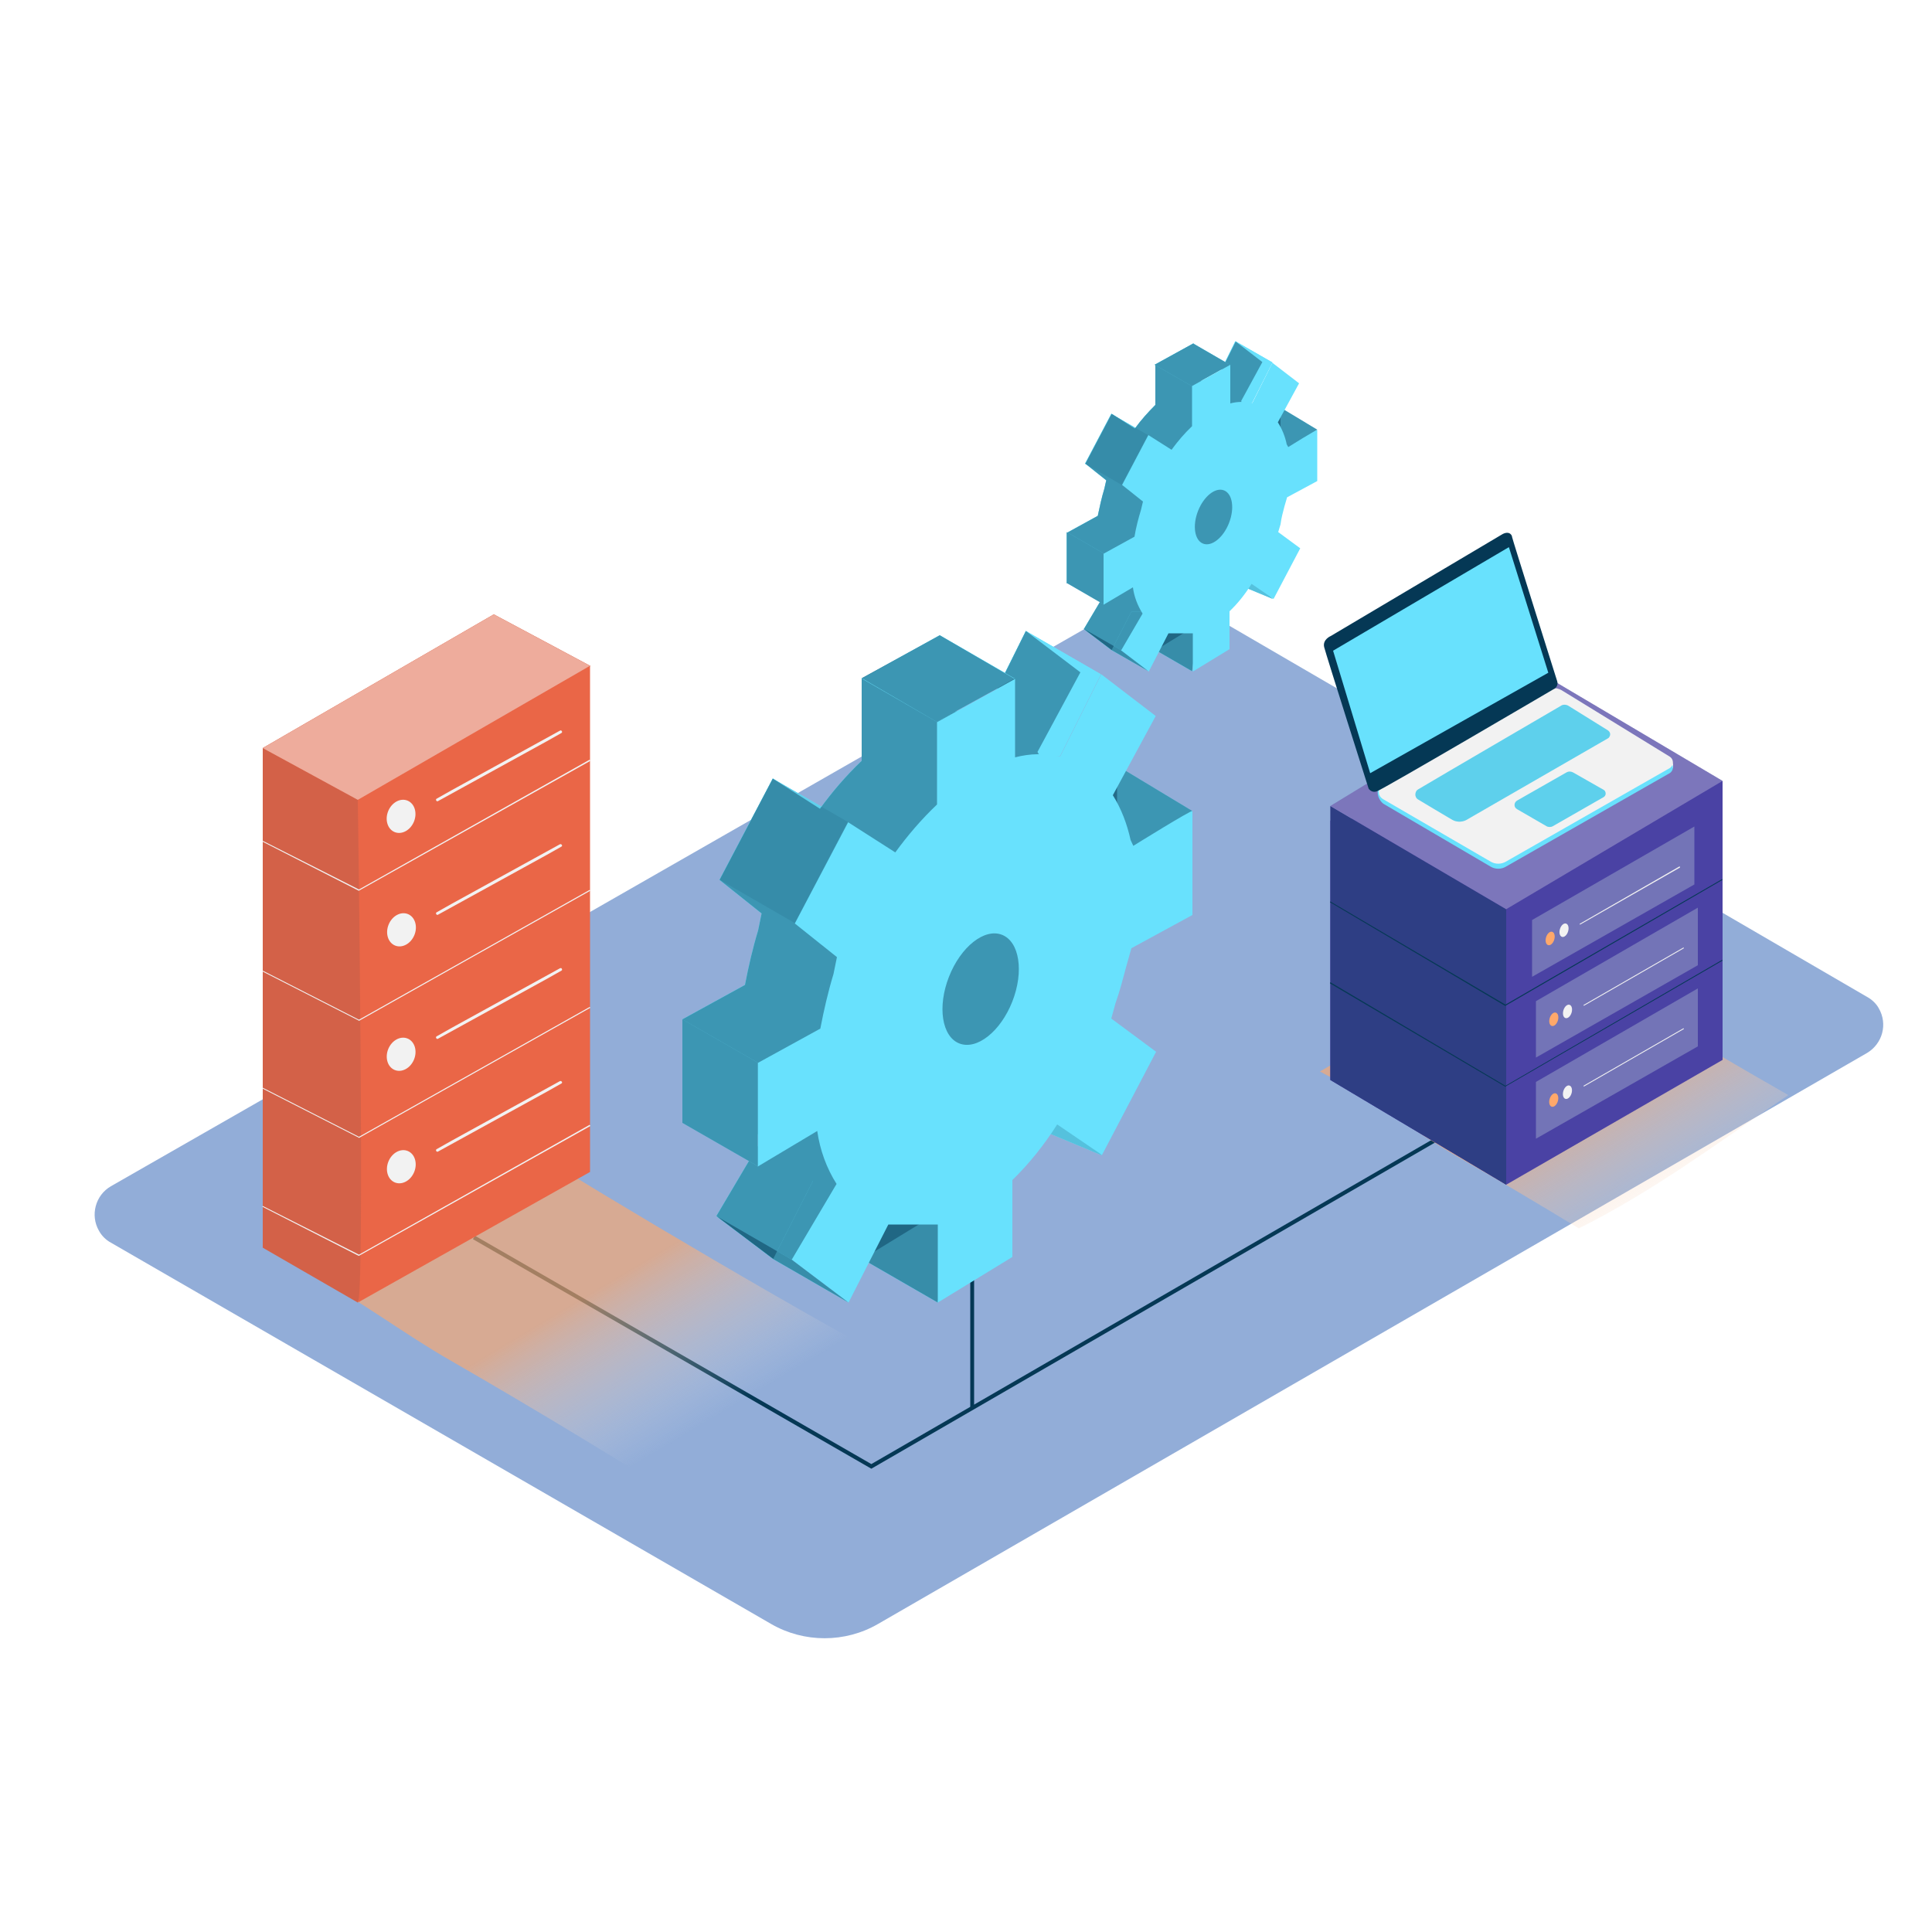 <svg transform="scale(1)" version="1.1" id="Layer_1" xmlns="http://www.w3.org/2000/svg" xmlns:xlink="http://www.w3.org/1999/xlink" x="0px" y="0px" viewBox="0 0 500 500" xml:space="preserve" class="show_show__wrapper__graphic__5Waiy "><title>React</title><style type="text/css">
	.st0{fill:#92ADD8;}
	.st1{fill:#053855;}
	.st2{opacity:0.63;fill:url(#SVGID_1_);enable-background:new    ;}
	.st3{opacity:0.63;fill:url(#SVGID_00000084504624533578668870000007986354101991442623_);enable-background:new    ;}
	.st4{fill:#4A42A4;}
	.st5{opacity:0.4;fill:#053855;enable-background:new    ;}
	.st6{opacity:0.3;}
	.st7{fill:#F2F2F2;}
	.st8{fill:#7374B7;}
	.st9{fill:#FFA86A;}
	.st10{fill:#68E1FD;}
	.st11{opacity:0.1;fill:#053855;enable-background:new    ;}
	.st12{opacity:0.44;fill:#053855;enable-background:new    ;}
	.st13{fill:#EA6647;}
	.st14{opacity:0.5;fill:#F2F2F2;enable-background:new    ;}
</style><path class="st0" id="Base" d="M483.2,258L304.5,154c-2.6-1.5-5.8-1.5-8.5,0L28.7,307c-4,2.3-5.4,7.5-3.1,11.5
	c0.7,1.3,1.8,2.4,3.1,3.1l170.9,98.7c8.5,4.9,19.1,4.9,27.6,0l256-147.8c4-2.4,5.4-7.5,3-11.6C485.6,259.8,484.5,258.7,483.2,258z"></path><g id="Lines"><polygon class="st1" points="225.5,380.1 122.4,320.7 122.9,319.8 225.5,378.9 371.9,294.2 372.4,295.1 	"></polygon><rect class="st1" x="251.1" y="300.1" width="1" height="64.2"></rect></g><g id="Shadow"><linearGradient id="SVGID_1_" gradientUnits="userSpaceOnUse" x1="428.527" y1="177.524" x2="405.607" y2="215.934" gradientTransform="matrix(1 0 0 -1 0 502)"><stop offset="0" style="stop-color: rgb(242, 242, 242); stop-opacity: 0;"></stop><stop offset="0.99" style="stop-color: rgb(255, 168, 106);"></stop></linearGradient><path class="st2" d="M462.8,283.4c-25.9-14.8-52.6-30.9-65.2-38.8l-56,32.7c12.5,6.5,24.1,15.4,35.7,22.1
		c10.5,6,20.9,12.2,31.3,18.5C427.9,308.3,445.1,295.4,462.8,283.4z"></path><linearGradient id="SVGID_00000041976167582443944330000000185378060797976214_" gradientUnits="userSpaceOnUse" x1="177.45" y1="130.576" x2="154.53" y2="168.976" gradientTransform="matrix(1 0 0 -1 0 502)"><stop offset="0" style="stop-color: rgb(242, 242, 242); stop-opacity: 0;"></stop><stop offset="0.99" style="stop-color: rgb(255, 168, 106);"></stop></linearGradient><path d="
		M116.6,352.1c22.4,12.9,44.6,26.4,66.5,40.2c18.1-8.8,36.3-18.5,58.2-34.5c-31.5-16.4-84.9-48.3-104.4-60.5l-56,32.7
		C93.3,336.6,105,345.5,116.6,352.1z" style="opacity: 0.63; fill: url(&quot;#SVGID_00000041976167582443944330000000185378060797976214_&quot;);"></path></g><g id="Server_2"><polyline class="st4" points="445.8,202.1 445.8,274.3 389.8,306.6 344.3,279.5 344.3,212.4 	"></polyline><polygon class="st4" points="389.8,306.6 389.8,235.3 344.3,208.6 344.3,279.5 	"></polygon><polygon class="st5" points="389.8,306.6 389.8,235.3 344.3,208.6 344.3,279.5 	"></polygon><polygon class="st4" points="399.7,174.8 445.8,202.1 389.8,235.3 344.3,208.6 	"></polygon><g class="st6"><polygon class="st7" points="399.7,174.8 445.8,202.1 389.8,235.3 344.3,208.6 		"></polygon></g><polygon class="st8" points="438.5,213.9 438.5,228.9 396.5,252.8 396.5,238.1 	"></polygon><ellipse class="st9" transform="matrix(0.293 -0.956 0.956 0.293 51.291 555.315)" cx="401.3" cy="243" rx="1.8" ry="1.1"></ellipse><ellipse class="st7" transform="matrix(0.293 -0.956 0.956 0.293 55.831 557.24)" cx="404.9" cy="240.9" rx="1.8" ry="1.1"></ellipse><polygon class="st7" points="408.9,239.3 408.8,239.1 434.7,224.2 434.8,224.5 	"></polygon><polygon class="st8" points="439.4,234.9 439.4,249.8 397.5,273.7 397.5,259.1 	"></polygon><ellipse class="st9" transform="matrix(0.293 -0.956 0.956 0.293 31.961 571.063)" cx="402.3" cy="263.9" rx="1.8" ry="1.1"></ellipse><ellipse class="st7" transform="matrix(0.293 -0.956 0.956 0.293 36.49 572.993)" cx="405.8" cy="261.8" rx="1.8" ry="1.1"></ellipse><polygon class="st7" points="409.9,260.3 409.8,260.1 435.7,245.2 435.8,245.4 	"></polygon><polygon class="st8" points="439.4,255.8 439.4,270.8 397.5,294.7 397.5,280 	"></polygon><ellipse class="st9" transform="matrix(0.293 -0.956 0.956 0.293 11.964 585.844)" cx="402.3" cy="284.8" rx="1.8" ry="1.1"></ellipse><ellipse class="st7" transform="matrix(0.293 -0.956 0.956 0.293 16.493 587.773)" cx="405.8" cy="282.7" rx="1.8" ry="1.1"></ellipse><polygon class="st7" points="409.9,281.2 409.8,281 435.7,266.1 435.8,266.3 	"></polygon><polygon class="st1" points="389.6,260.3 389.5,260.3 344.2,233.5 344.3,233.3 389.6,260 445.7,227.5 445.8,227.7 	"></polygon><polygon class="st1" points="389.6,281.2 389.5,281.2 344.2,254.5 344.3,254.2 389.6,281 445.7,248.4 445.8,248.6 	"></polygon></g><g id="Laptop"><polyline class="st7" points="433,197.2 433,198.6 432.3,199.5 	"></polyline><path class="st10" d="M404.1,179.9l28,17.2c0.8,0.5,1.1,1.6,0.6,2.4c-0.2,0.3-0.4,0.5-0.6,0.6l-42.4,24.2c-1.2,0.7-2.7,0.7-3.9,0
		L358,208c-2-1.6-1.9-4.8,0-4.9l42.1-23.2C401.3,179.1,402.9,179.1,404.1,179.9z"></path><path class="st7" d="M404.1,178.6l28,17.2c0.8,0.5,1.1,1.5,0.6,2.4c-0.2,0.3-0.4,0.5-0.6,0.6l-42.4,24.2c-1.2,0.7-2.7,0.7-3.9,0
		l-27.9-16.2c-1-0.6-1.4-1.9-0.8-2.9c0.2-0.3,0.5-0.6,0.8-0.8l42.1-24.4C401.3,177.9,402.8,177.9,404.1,178.6z"></path><path class="st1" d="M403,176.3c0,0-11.8-37.4-11.7-37.4s-0.4-1.7-2.4-0.7l-44.5,26.4c0,0-2.2,0.9-1.7,2.9s11.5,36.6,11.5,36.6
		c0.5,0.7,1.3,1,2.1,0.7c1.4-0.4,45.7-26.4,45.7-26.4C402.8,178.1,403.3,177.2,403,176.3z"></path><polygon class="st10" points="390.5,141.6 345,168.4 354.6,200.1 400.7,174.1 	"></polygon><path class="st10" d="M405.8,182.6l10.3,6.4c0.6,0.4,0.8,1.1,0.4,1.7c-0.1,0.2-0.2,0.3-0.4,0.4l-36.6,21.1c-1.1,0.6-2.5,0.6-3.6,0
		c-2.4-1.4-6.4-3.8-8.9-5.3c-0.7-0.4-0.9-1.3-0.5-2.1c0.1-0.2,0.3-0.4,0.5-0.5c7.4-4.4,31.6-18.5,36.9-21.6
		C404.4,182.3,405.2,182.3,405.8,182.6z"></path><path class="st10" d="M405.4,199.9l-12.8,7.3c-0.6,0.4-0.8,1.1-0.5,1.7c0.1,0.2,0.3,0.4,0.5,0.5l7.6,4.4c0.5,0.3,1.2,0.3,1.7,0
		l13.1-7.5c0.5-0.3,0.7-0.9,0.4-1.5c-0.1-0.2-0.2-0.3-0.4-0.4l-7.9-4.5C406.5,199.6,405.9,199.6,405.4,199.9z"></path><path class="st11" d="M405.8,182.6l10.3,6.4c0.6,0.4,0.8,1.1,0.4,1.7c-0.1,0.2-0.2,0.3-0.4,0.4l-36.6,21.1c-1.1,0.6-2.5,0.6-3.6,0
		c-2.4-1.4-6.4-3.8-8.9-5.3c-0.7-0.4-0.9-1.3-0.5-2.1c0.1-0.2,0.3-0.4,0.5-0.5c7.4-4.4,31.6-18.5,36.9-21.6
		C404.4,182.3,405.2,182.3,405.8,182.6z"></path><path class="st11" d="M405.4,199.9l-12.8,7.3c-0.6,0.4-0.8,1.1-0.5,1.7c0.1,0.2,0.3,0.4,0.5,0.5l7.6,4.4c0.5,0.3,1.2,0.3,1.7,0
		l13.1-7.5c0.5-0.3,0.7-0.9,0.4-1.5c-0.1-0.2-0.2-0.3-0.4-0.4l-7.9-4.5C406.5,199.6,405.9,199.6,405.4,199.9z"></path></g><g id="Gears"><path class="st10" d="M287.2,166.1c0.1,0.2,0.8,2.6,1.3,2.1s3.1,0.6,3.1,0.6l7.4-9.4l-1-3.1h-6.6"></path><path class="st10" d="M322.9,125.6l0.7-2.4l7.8-4.2v-13.2c0-0.3-7.5,4.4-7.5,4.4l-0.4-0.7c-0.4-2-1.2-4-2.3-5.7l5.5-10.1l-6.9-5.3
		l-5.2,10.4l0,0c-1.9-0.4-3.8-0.4-5.7,0.1v-10l-9.9,5.5v10.4c-1.9,1.9-3.7,3.9-5.3,6.1l-6-3.8l-6.8,12.9l5.4,4.3l-0.5,2.2
		c-0.7,2.3-1.2,4.6-1.7,7l-8,4.4V151l7.6-4.5c0.3,2.4,1.2,4.7,2.5,6.7l-5.7,9.6l7.2,5.4l5.1-9.9h6.4v9.9l9.5-5.8v-9.8
		c2.2-2.1,4.1-4.5,5.7-7.1l5.7,3.9l6.9-13.1l-5.7-4.2l0.6-2C322.1,128.6,322.5,127.1,322.9,125.6z"></path><polyline class="st10" points="340.9,111.2 332.1,105.9 329.9,109.2 333.3,116.3 	"></polyline><polyline class="st10" points="329.4,155 322.9,152.3 322.9,148.4 	"></polyline><polygon class="st10" points="308.5,173.7 299,168.2 301.4,161 310,163.5 	"></polygon><polygon class="st10" points="319.7,88.3 329.3,93.8 324,104.3 318.3,104.4 317,93.8 	"></polygon><ellipse class="st10" transform="matrix(0.366 -0.931 0.931 0.366 74.51 377.031)" cx="313.9" cy="133.9" rx="7.4" ry="4.3"></ellipse><polygon class="st10" points="298.8,94.4 308.4,99.9 318.3,94.4 308.8,88.9 	"></polygon><polygon class="st10" points="297.1,112.6 287.6,107.1 280.8,120 290.3,125.5 	"></polygon><polygon class="st10" points="280.4,162.7 290,168.2 297.2,173.7 287.6,168.2 	"></polygon><path class="st12" d="M287.2,166.1c0.1,0.2,0.8,2.6,1.3,2.1s3.1,0.6,3.1,0.6l7.4-9.4l-1-3.1h-6.6"></path><path class="st10" d="M322.9,125.6l0.7-2.4l7.8-4.2v-13.2c0-0.3-7.5,4.4-7.5,4.4l-0.4-0.7c-0.4-2-1.2-4-2.3-5.7l5.5-10.1l-6.9-5.3
		l-5.2,10.4l0,0c-1.9-0.4-3.8-0.4-5.7,0.1v-10l-9.9,5.5v10.4c-1.9,1.9-3.7,3.9-5.3,6.1l-6-3.8l-6.8,12.9l5.4,4.3l-0.5,2.2
		c-0.7,2.3-1.2,4.6-1.7,7l-8,4.4V151l7.6-4.5c0.3,2.4,1.2,4.7,2.5,6.7l-5.7,9.6l7.2,5.4l5.1-9.9h6.4v9.9l9.5-5.8v-9.8
		c2.2-2.1,4.1-4.5,5.7-7.1l5.7,3.9l6.9-13.1l-5.7-4.2l0.6-2C322.1,128.6,322.5,127.1,322.9,125.6z"></path><polyline class="st12" points="340.9,111.2 332.1,105.9 329.9,109.2 333.3,116.3 	"></polyline><polyline class="st10" points="329.4,155 322.9,152.3 322.9,148.4 	"></polyline><polygon class="st10" points="308.5,173.7 299,168.2 301.4,161 310,163.5 	"></polygon><polygon class="st10" points="319.7,88.3 329.3,93.8 324,104.3 318.3,104.4 317,93.8 	"></polygon><ellipse class="st10" transform="matrix(0.366 -0.931 0.931 0.366 74.51 377.031)" cx="313.9" cy="133.9" rx="7.4" ry="4.3"></ellipse><polygon class="st10" points="297.1,112.6 287.6,107.1 280.8,120 290.3,125.5 	"></polygon><polygon class="st10" points="280.4,162.7 290,168.2 297.2,173.7 287.6,168.2 	"></polygon><path class="st12" d="M322.9,125.6l0.7-2.4l7.8-4.2v-13.2c0-0.3-7.5,4.4-7.5,4.4l-0.4-0.7c-0.4-2-1.2-4-2.3-5.7l5.5-10.1l-6.9-5.3
		l-5.2,10.4l0,0c-1.9-0.4-3.8-0.4-5.7,0.1v-10l-9.9,5.5v10.4c-1.9,1.9-3.7,3.9-5.3,6.1l-6-3.8l-6.8,12.9l5.4,4.3l-0.5,2.2
		c-0.7,2.3-1.2,4.6-1.7,7l-8,4.4V151l7.6-4.5c0.3,2.4,1.2,4.7,2.5,6.7l-5.7,9.6l7.2,5.4l5.1-9.9h6.4v9.9l9.5-5.8v-9.8
		c2.2-2.1,4.1-4.5,5.7-7.1l5.7,3.9l6.9-13.1l-5.7-4.2l0.6-2C322.1,128.6,322.5,127.1,322.9,125.6z"></path><polyline class="st11" points="329.4,155 322.9,152.3 322.9,148.4 	"></polyline><polygon class="st11" points="308.5,173.7 299,168.2 301.4,161 310,163.5 	"></polygon><ellipse class="st11" transform="matrix(0.366 -0.931 0.931 0.366 74.51 377.031)" cx="313.9" cy="133.9" rx="7.4" ry="4.3"></ellipse><polygon class="st11" points="297.1,112.6 287.6,107.1 280.8,120 290.3,125.5 	"></polygon><polygon class="st11" points="280.4,162.7 290,168.2 297.2,173.7 287.6,168.2 	"></polygon><polyline class="st11" points="329.4,155 322.9,152.3 322.9,148.4 	"></polyline><polygon class="st12" points="308.5,173.7 299,168.2 301.4,161 310,163.5 	"></polygon><path class="st10" d="M332.4,131.1l0.7-2.4l7.8-4.2v-13.2c0-0.3-7.5,4.4-7.5,4.4l-0.4-0.7c-0.4-2-1.2-4-2.3-5.7l5.5-10.1l-6.9-5.3
		l-5.2,10.4h0c-1.9-0.4-3.8-0.4-5.7,0.1v-10l-9.9,5.5v10.4c-2,1.9-3.7,3.9-5.3,6.1l-6-3.8l-6.8,12.9l5.4,4.3l-0.5,2.1
		c-0.7,2.3-1.3,4.6-1.7,7l-8,4.4v13.2l7.6-4.5c0.3,2.4,1.2,4.7,2.5,6.8l-5.6,9.6l7.2,5.4l5.1-9.9h6.3v9.9l9.5-5.8v-9.8
		c2.2-2.1,4.1-4.5,5.7-7.1l5.7,3.9l6.9-13.1l-5.7-4.2l0.6-2C331.6,134.1,332,132.6,332.4,131.1z"></path><ellipse class="st12" transform="matrix(0.366 -0.931 0.931 0.366 74.51 377.031)" cx="313.9" cy="133.9" rx="7.4" ry="4.3"></ellipse><polygon class="st12" points="280.4,162.7 290,168.2 297.2,173.7 287.6,168.2 	"></polygon><polygon class="st10" points="298.8,94.4 308.4,99.9 318.3,94.4 308.8,88.9 	"></polygon><polygon class="st12" points="298.8,94.4 308.4,99.9 318.3,94.4 308.8,88.9 	"></polygon><polygon class="st10" points="276.1,137.7 285.6,143.2 285.6,156.4 276.1,150.9 	"></polygon><polygon class="st12" points="276.1,137.7 285.6,143.2 285.6,156.4 276.1,150.9 	"></polygon><path class="st10" d="M199.4,321.5c0.2,0.5,1.5,5.4,2.6,4.4s6.4,1.3,6.4,1.3l15-19.1l-2-6.2h-13.5"></path><path class="st10" d="M271.9,239.2l1.4-5l15.8-8.6v-26.9c0-0.5-15.3,9-15.3,9l-0.7-1.5c-0.9-4.1-2.4-8.1-4.6-11.6l11.1-20.6
		l-14.1-10.7L255,184.5l-0.1,0.1c-3.8-0.9-7.8-0.8-11.6,0.2v-20.3L223,175.6v21.3c-4,3.8-7.6,8-10.8,12.4l-12.2-7.8l-13.8,26.2
		l10.9,8.7l-0.9,4.4c-1.4,4.6-2.5,9.4-3.4,14.1l-16.2,8.9v26.8l15.4-9.2c0.7,4.9,2.4,9.6,5,13.7l-11.6,19.6l14.7,11.1l10.3-20.2
		h12.8v20.2l19.3-11.8v-19.9c4.4-4.3,8.3-9.2,11.6-14.4l11.6,7.9l14-26.7l-11.6-8.6l1.1-4C270.3,245.3,271.2,242.2,271.9,239.2z"></path><polyline class="st10" points="308.6,209.9 290.7,199.1 286.2,205.7 293.2,220.2 	"></polyline><polyline class="st10" points="285.2,299 272,293.5 272,285.5 	"></polyline><polygon class="st10" points="242.7,337.1 223.3,325.9 228.2,311.2 245.7,316.3 	"></polygon><polygon class="st10" points="265.5,163.3 284.9,174.5 274.3,195.7 262.6,195.9 259.9,174.5 	"></polygon><ellipse class="st10" transform="matrix(0.366 -0.931 0.931 0.366 -77.36 398.39)" cx="253.6" cy="256" rx="15.1" ry="8.8"></ellipse><polygon class="st10" points="223,175.6 242.4,186.8 262.6,175.6 243.2,164.4 	"></polygon><polygon class="st10" points="219.4,212.7 200,201.5 186.3,227.7 205.7,238.9 	"></polygon><polygon class="st10" points="185.5,314.8 204.9,326 219.6,337.1 200.2,325.9 	"></polygon><path class="st12" d="M199.4,321.5c0.2,0.5,1.5,5.4,2.6,4.4s6.4,1.3,6.4,1.3l15-19.1l-2-6.2h-13.5"></path><path class="st10" d="M271.9,239.2l1.4-5l15.8-8.6v-26.9c0-0.5-15.3,9-15.3,9l-0.7-1.5c-0.9-4.1-2.4-8.1-4.6-11.6l11.1-20.6
		l-14.1-10.7L255,184.5l-0.1,0.1c-3.8-0.9-7.8-0.8-11.6,0.2v-20.3L223,175.6v21.3c-4,3.8-7.6,8-10.8,12.4l-12.2-7.8l-13.8,26.2
		l10.9,8.7l-0.9,4.4c-1.4,4.6-2.5,9.4-3.4,14.1l-16.2,8.9v26.8l15.4-9.2c0.7,4.9,2.4,9.6,5,13.7l-11.6,19.6l14.7,11.1l10.3-20.2
		h12.8v20.2l19.3-11.8v-19.9c4.4-4.3,8.3-9.2,11.6-14.4l11.6,7.9l14-26.7l-11.6-8.6l1.1-4C270.3,245.3,271.2,242.2,271.9,239.2z"></path><polyline class="st12" points="308.6,209.9 290.7,199.1 286.2,205.7 293.2,220.2 	"></polyline><polyline class="st10" points="285.2,299 272,293.5 272,285.5 	"></polyline><polygon class="st10" points="242.7,337.1 223.3,325.9 228.2,311.2 245.7,316.3 	"></polygon><polygon class="st10" points="265.5,163.3 284.9,174.5 274.3,195.7 262.6,195.9 259.9,174.5 	"></polygon><ellipse class="st10" transform="matrix(0.366 -0.931 0.931 0.366 -77.36 398.39)" cx="253.6" cy="256" rx="15.1" ry="8.8"></ellipse><polygon class="st10" points="219.4,212.7 200,201.5 186.3,227.7 205.7,238.9 	"></polygon><polygon class="st10" points="185.5,314.8 204.9,326 219.6,337.1 200.2,325.9 	"></polygon><path class="st12" d="M271.9,239.2l1.4-5l15.8-8.6v-26.9c0-0.5-15.3,9-15.3,9l-0.7-1.5c-0.9-4.1-2.4-8.1-4.6-11.6l11.1-20.6
		l-14.1-10.7L255,184.5l-0.1,0.1c-3.8-0.9-7.8-0.8-11.6,0.2v-20.3L223,175.6v21.3c-4,3.8-7.6,8-10.8,12.4l-12.2-7.8l-13.8,26.2
		l10.9,8.7l-0.9,4.4c-1.4,4.6-2.5,9.4-3.4,14.1l-16.2,8.9v26.8l15.4-9.2c0.7,4.9,2.4,9.6,5,13.7l-11.6,19.6l14.7,11.1l10.3-20.2
		h12.8v20.2l19.3-11.8v-19.9c4.4-4.3,8.3-9.2,11.6-14.4l11.6,7.9l14-26.7l-11.6-8.6l1.1-4C270.3,245.3,271.2,242.2,271.9,239.2z"></path><polyline class="st11" points="285.2,299 272,293.5 272,285.5 	"></polyline><polygon class="st11" points="242.7,337.1 223.3,325.9 228.2,311.2 245.7,316.3 	"></polygon><ellipse class="st11" transform="matrix(0.366 -0.931 0.931 0.366 -77.36 398.39)" cx="253.6" cy="256" rx="15.1" ry="8.8"></ellipse><polygon class="st11" points="219.4,212.7 200,201.5 186.3,227.7 205.7,238.9 	"></polygon><polygon class="st11" points="185.5,314.8 204.9,326 219.6,337.1 200.2,325.9 	"></polygon><polyline class="st11" points="285.2,299 272,293.5 272,285.5 	"></polyline><polygon class="st12" points="242.7,337.1 223.3,325.9 228.2,311.2 245.7,316.3 	"></polygon><path class="st10" d="M291.4,250.4l1.4-5l15.8-8.6v-26.9c0-0.5-15.3,9-15.3,9l-0.7-1.5c-0.9-4.1-2.4-8.1-4.6-11.6l11.1-20.5
		l-14.1-10.8l-10.6,21.2l-0.1,0.1c-3.8-0.9-7.8-0.8-11.6,0.2v-20.3l-20.2,11.2v21.3c-4,3.8-7.6,8-10.8,12.4l-12.2-7.8l-13.8,26.2
		l10.9,8.7l-0.9,4.4c-1.4,4.6-2.5,9.4-3.4,14.1l-16.2,8.9v26.8l15.4-9.2c0.7,4.9,2.4,9.6,5,13.7L204.9,326l14.7,11.1l10.3-20.2h12.8
		v20.2l19.3-11.8v-19.9c4.4-4.3,8.3-9.2,11.6-14.4l11.6,7.9l14-26.7l-11.6-8.6l1.1-4C289.8,256.5,290.6,253.4,291.4,250.4z"></path><ellipse class="st12" transform="matrix(0.366 -0.931 0.931 0.366 -77.36 398.39)" cx="253.6" cy="256" rx="15.1" ry="8.8"></ellipse><polygon class="st12" points="185.5,314.8 204.9,326 219.6,337.1 200.2,325.9 	"></polygon><polygon class="st10" points="223,175.6 242.4,186.8 262.6,175.6 243.2,164.4 	"></polygon><polygon class="st12" points="223,175.5 242.4,186.8 262.6,175.7 243.2,164.4 	"></polygon><polygon class="st10" points="176.6,263.8 196.1,275 196.1,301.8 176.6,290.6 	"></polygon><polygon class="st12" points="176.6,263.8 196.1,275 196.1,301.8 176.6,290.6 	"></polygon></g><g id="Server_1"><polyline class="st13" points="152.7,172.3 127.8,159 68,193.6 68,322.9 92.6,337.1 	"></polyline><polyline class="st11" points="152.7,172.3 127.8,159 68,193.6 68,322.9 92.6,337.1 	"></polyline><path class="st13" d="M92.6,337.1c1.9-0.2,0-130.2,0-130.2l60.1-34.7v131.1L92.6,337.1z"></path><polygon class="st7" points="92.9,230.5 92.8,230.5 67.9,217.8 68,217.6 92.9,230.2 152.6,196.6 152.8,196.9 	"></polygon><polygon class="st7" points="92.9,264.2 92.8,264.1 67.9,251.4 68,251.2 92.9,263.9 152.6,230.3 152.8,230.5 	"></polygon><polygon class="st7" points="92.9,294.5 92.8,294.4 67.9,281.7 68,281.5 92.9,294.2 152.6,260.6 152.8,260.8 	"></polygon><polygon class="st7" points="92.9,325 92.8,325 67.9,312.3 68,312.1 92.9,324.7 152.6,291.1 152.8,291.4 	"></polygon><polygon class="st13" points="92.6,207 68,193.6 127.8,159 152.7,172.3 	"></polygon><polygon class="st14" points="92.6,207 68,193.6 127.8,159 152.7,172.3 	"></polygon><ellipse class="st7" transform="matrix(0.379 -0.925 0.925 0.379 -130.939 227.333)" cx="103.9" cy="211.2" rx="4.4" ry="3.6"></ellipse><path class="st7" d="M144.9,189.1l-28,15.4l-3.9,2.2c-0.4,0.2,0,0.9,0.4,0.6l28-15.4l3.9-2.2C145.7,189.5,145.3,188.8,144.9,189.1
		L144.9,189.1z"></path><ellipse class="st7" transform="matrix(0.379 -0.925 0.925 0.379 -158.153 245.609)" cx="104" cy="240.7" rx="4.4" ry="3.6"></ellipse><path class="st7" d="M144.9,218.5l-28,15.4l-3.9,2.2c-0.4,0.2,0,0.9,0.4,0.6l28-15.4l3.9-2.2C145.7,218.9,145.3,218.3,144.9,218.5
		L144.9,218.5z"></path><ellipse class="st7" transform="matrix(0.379 -0.925 0.925 0.379 -187.904 265.559)" cx="103.9" cy="272.8" rx="4.4" ry="3.6"></ellipse><path class="st7" d="M144.9,250.6l-28,15.4l-3.9,2.2c-0.4,0.2,0,0.9,0.4,0.6l28-15.4l3.9-2.2c0.2-0.1,0.2-0.3,0.1-0.5
		S145.1,250.5,144.9,250.6L144.9,250.6z"></path><ellipse class="st7" transform="matrix(0.379 -0.925 0.925 0.379 -214.905 283.69)" cx="104" cy="302" rx="4.4" ry="3.6"></ellipse><path class="st7" d="M144.9,279.8l-28,15.4l-3.9,2.2c-0.4,0.2,0,0.9,0.4,0.6l28-15.4l3.9-2.2C145.7,280.2,145.3,279.6,144.9,279.8
		L144.9,279.8z"></path></g></svg>